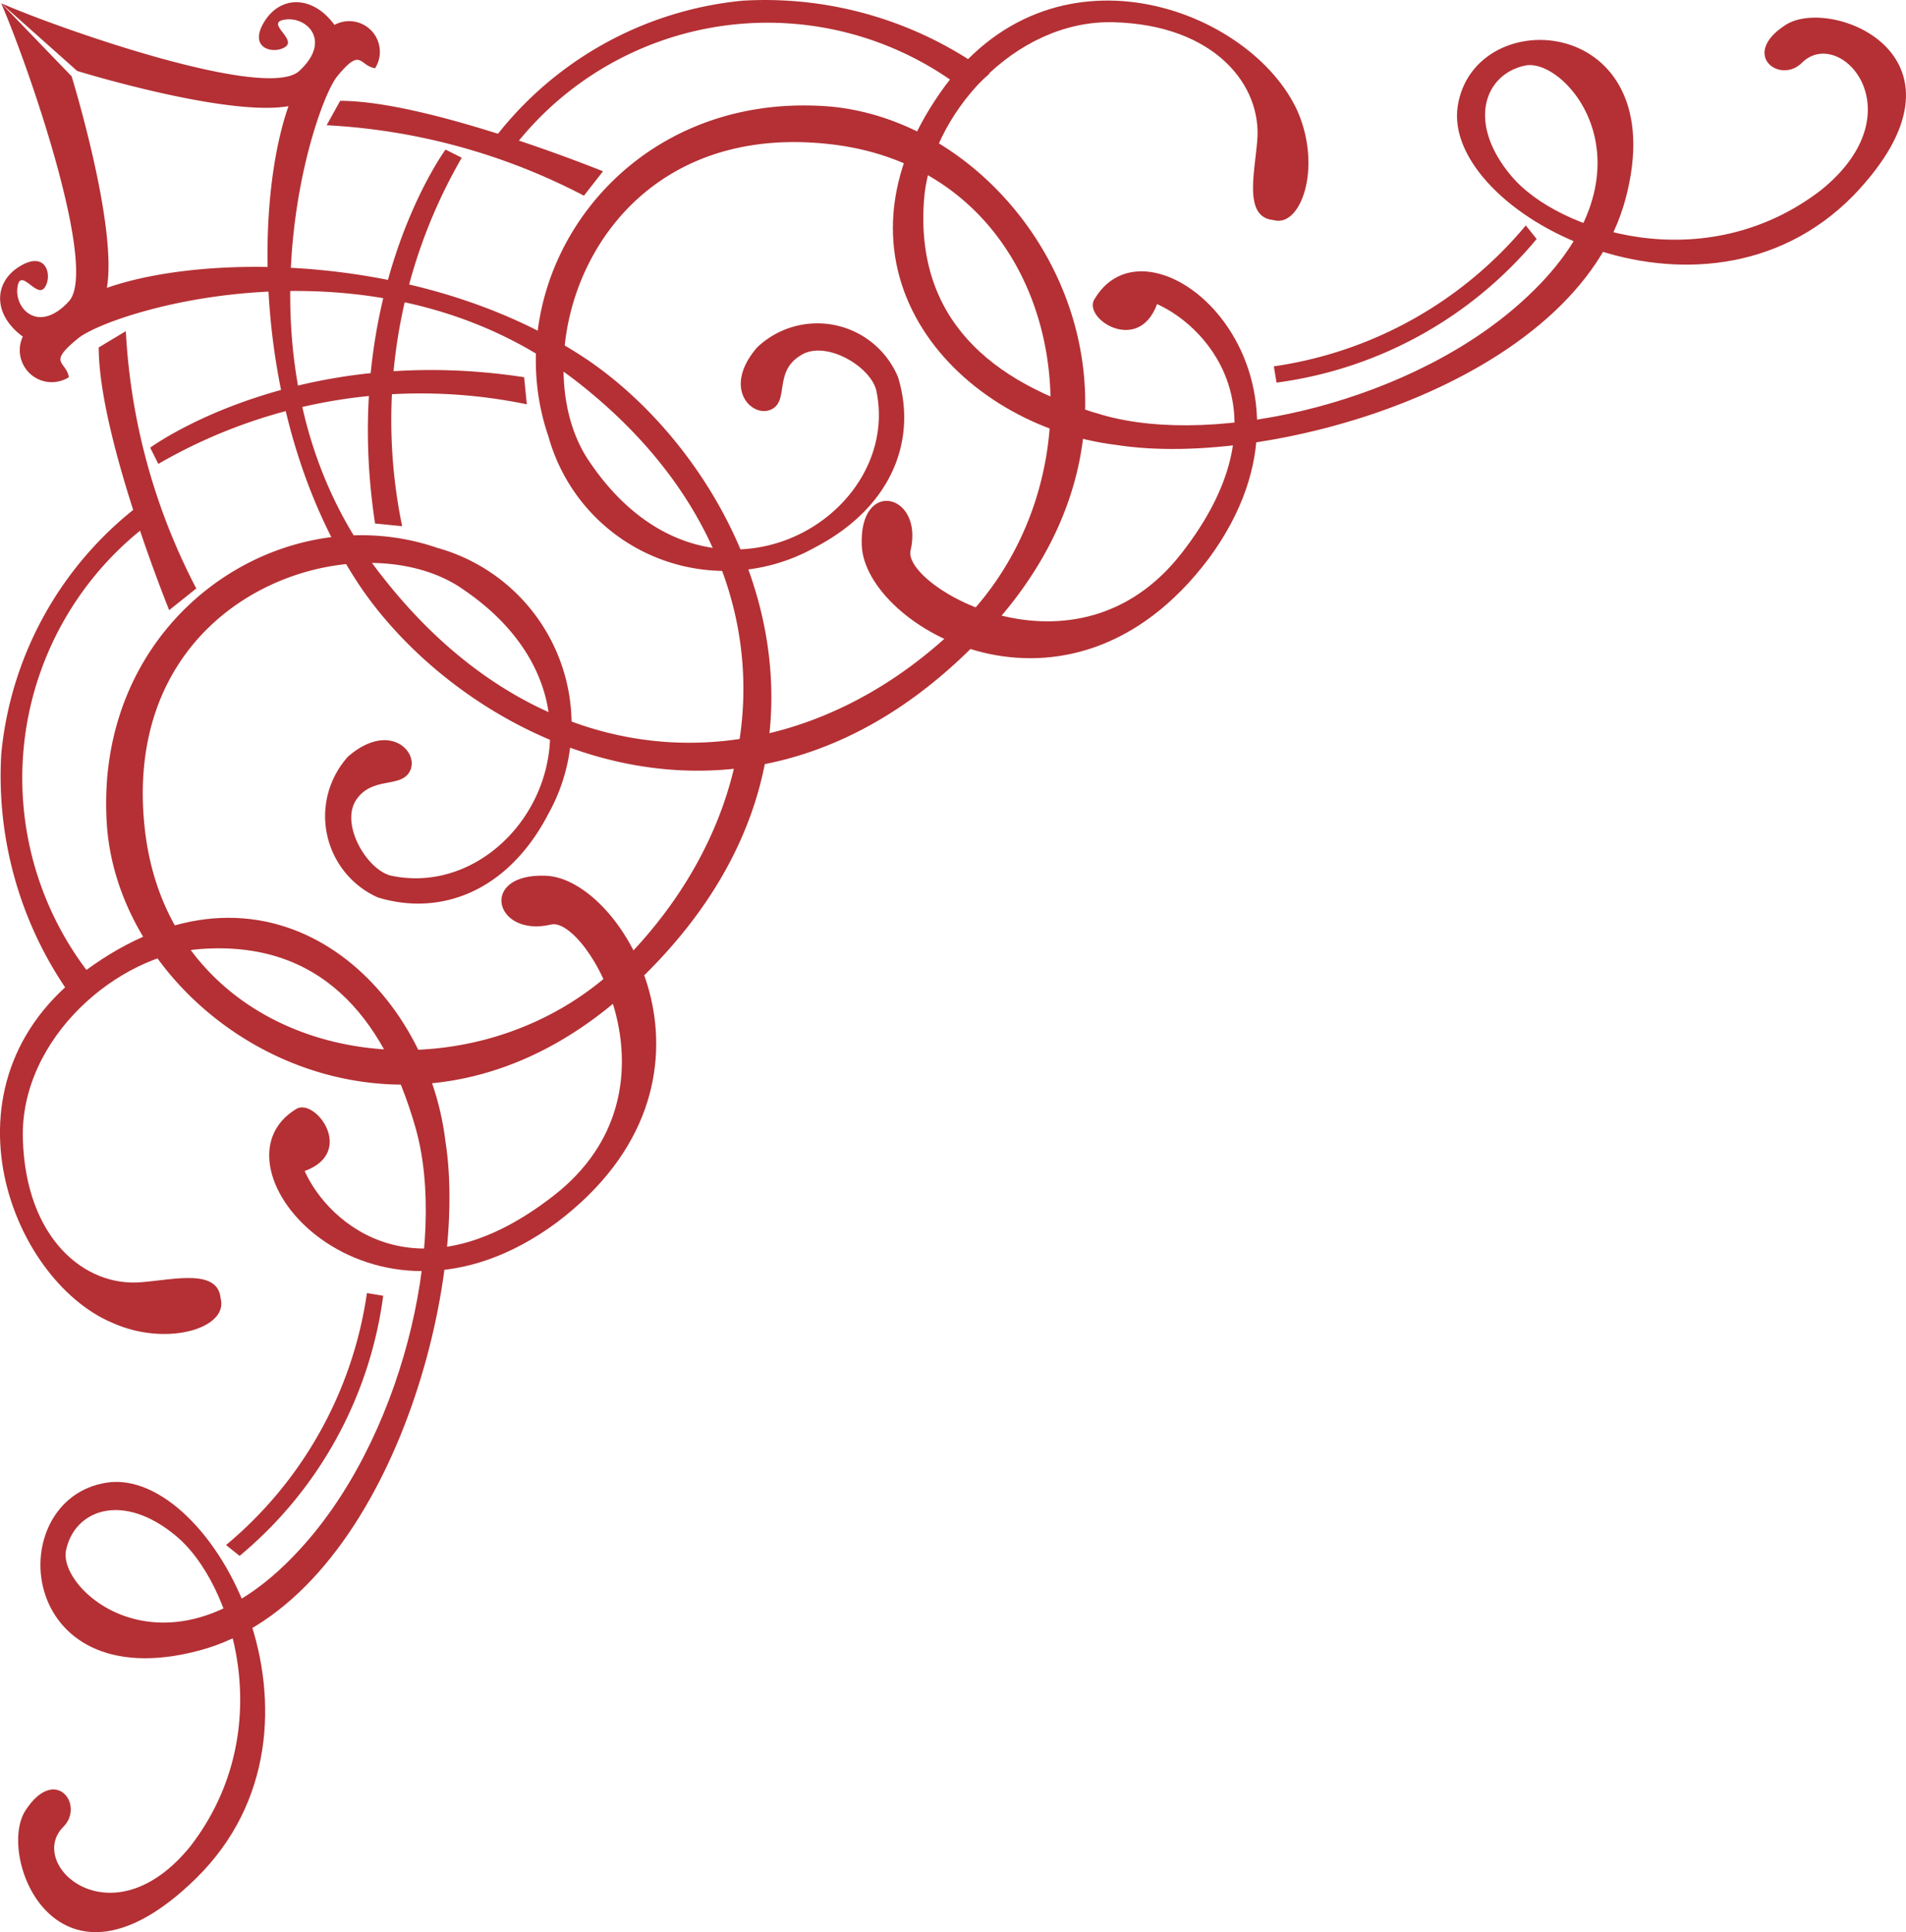 <svg xmlns="http://www.w3.org/2000/svg" width="60" height="60.823" viewBox="0 0 60 60.823">
  <g id="f1375_4" transform="translate(-377.057 50.521)">
    <g id="グループ_137" data-name="グループ 137" transform="translate(373 -53)">
      <g id="グループ_127" data-name="グループ 127" transform="translate(4.057 2.479)">
        <g id="グループ_119" data-name="グループ 119" transform="translate(4.728 4.709)">
          <path id="パス_19" data-name="パス 19" d="M20.079,8s-3.326,4.521-2.218,11.771l.853.085a16.48,16.48,0,0,1,1.876-11.6Z" transform="translate(-10.782 -8)" fill="#b43034"/>
          <path id="パス_20" data-name="パス 20" d="M9.6,18.579s4.521-3.326,11.771-2.218l.085.853a16.48,16.48,0,0,0-11.6,1.876Z" transform="translate(-9.6 -9.196)" fill="#b43034"/>
        </g>
        <g id="グループ_126" data-name="グループ 126">
          <g id="グループ_122" data-name="グループ 122" transform="translate(0.037)">
            <path id="パス_21" data-name="パス 21" d="M4.1,2.594c1.962.853,8.359,3.071,9.382,2.132s.256-1.706-.426-1.621.341.6,0,.853-1.194.085-.682-.768,1.535-.853,2.218.085a.966.966,0,0,1,1.279,1.365c-.512-.085-.426-.682-1.194.256s-3.582,9.468,1.45,15.779c5.288,6.738,12.879,6.568,18.082,1.535C39.241,17.35,37.706,7.883,30.2,7.03s-9.809,6.738-7.591,9.979c3.668,5.459,9.894,1.876,9.041-2.218-.171-.768-1.621-1.621-2.388-1.109-.853.512-.341,1.45-.938,1.706s-1.535-.682-.426-1.962a2.751,2.751,0,0,1,4.435.938c.6,1.962-.171,4.094-2.644,5.374a5.771,5.771,0,0,1-8.359-3.5c-1.706-4.947,2.218-10.832,8.7-10.406,6.4.426,11.941,9.468,4.947,16.718-7.335,7.676-16.121,3.412-19.532-1.535-3.412-5.032-3.412-12.026-2.3-15.182-1.962.341-6.653-1.109-6.653-1.109L4.1,2.594Z" transform="translate(-4.1 -2.491)" fill="#b43034"/>
            <g id="グループ_120" data-name="グループ 120" transform="translate(10.245 3.174)">
              <path id="パス_22" data-name="パス 22" d="M16.3,6.968a19.688,19.688,0,0,1,8.1,2.218l.6-.768S19.541,6.2,16.726,6.2Z" transform="translate(-16.3 -6.2)" fill="#b43034"/>
            </g>
            <g id="グループ_121" data-name="グループ 121" transform="translate(28.071 0.017)">
              <path id="パス_23" data-name="パス 23" d="M50.7,6C49.252,2.756,42.94.368,39.443,5.4c-3.924,5.629.6,10.491,5.544,11.088,4.862.768,14.5-1.962,16.035-7.762s-4.776-6.226-5.288-2.9S63.411,13.5,68.187,8.641c4.179-4.35-.682-6.312-2.132-5.374s-.171,1.876.512,1.194c1.194-1.194,3.668,1.535.6,4.009C63.5,11.285,58.89,9.75,57.44,8.044s-.853-3.241.426-3.5,4.35,3.241.085,7.25c-3.5,3.326-9.809,4.776-13.391,3.753s-5.885-3.071-5.629-6.738C39.1,6.168,41.746,3.1,44.9,3.182s4.691,1.962,4.521,3.753c-.085,1.024-.426,2.388.512,2.474C50.787,9.665,51.47,7.788,50.7,6Z" transform="translate(-37.954 -2.499)" fill="#b43034"/>
            </g>
            <path id="パス_24" data-name="パス 24" d="M37.5,5.4A10.11,10.11,0,0,0,23.082,7.273L22.4,7.1A11.192,11.192,0,0,1,30.418,2.5a11.92,11.92,0,0,1,7.762,2.3Z" transform="translate(-7.07 -2.479)" fill="#b43034"/>
            <path id="パス_25" data-name="パス 25" d="M43.735,13.352c1.791-2.985,7.932,2.3,3.582,8.188-4.435,5.885-10.832,2.132-10.918-.426-.085-2.132,1.962-1.621,1.535.171-.256,1.109,5.2,4.35,8.529.085s.938-7.079-.768-7.847C45.1,15.143,43.308,13.949,43.735,13.352Z" transform="translate(-9.308 -3.951)" fill="#b43034"/>
            <path id="パス_26" data-name="パス 26" d="M60.074,11.226a12.831,12.831,0,0,1-8.188,4.521l-.085-.512A12.678,12.678,0,0,0,59.732,10.8Z" transform="translate(-11.738 -3.703)" fill="#b43034"/>
          </g>
          <g id="グループ_125" data-name="グループ 125" transform="translate(0 0.103)">
            <path id="パス_27" data-name="パス 27" d="M4.094,2.6c.853,1.962,3.071,8.359,2.132,9.382s-1.706.256-1.621-.426.6.341.853,0,.085-1.194-.768-.682-.853,1.535.085,2.218a1.007,1.007,0,0,0,1.45,1.279c-.085-.512-.682-.426.256-1.194.938-.853,9.468-3.582,15.779,1.365C29,19.829,28.83,27.421,23.8,32.623c-4.862,5.032-14.329,3.5-15.182-4.009s6.738-9.809,9.979-7.591c5.459,3.668,1.876,9.894-2.218,9.041-.768-.171-1.621-1.621-1.109-2.388s1.45-.341,1.706-.938-.682-1.535-1.962-.426a2.8,2.8,0,0,0,.938,4.435c1.962.6,4.094-.171,5.374-2.644a5.771,5.771,0,0,0-3.5-8.359c-4.947-1.706-10.832,2.218-10.406,8.7.426,6.4,9.468,11.941,16.718,4.947,7.676-7.335,3.412-16.121-1.535-19.532-5.032-3.412-12.026-3.412-15.182-2.3C7.762,9.594,6.312,4.9,6.312,4.9L4.094,2.6Z" transform="translate(-4.057 -2.6)" fill="#b43034"/>
            <g id="グループ_123" data-name="グループ 123" transform="translate(3.108 10.321)">
              <path id="パス_28" data-name="パス 28" d="M8.553,14.7a19.688,19.688,0,0,0,2.218,8.1l-.853.682S7.7,18.026,7.7,15.212Z" transform="translate(-7.7 -14.7)" fill="#b43034"/>
            </g>
            <g id="グループ_124" data-name="グループ 124" transform="translate(0 28.79)">
              <path id="パス_29" data-name="パス 29" d="M7.591,49.1c-3.241-1.365-5.715-7.762-.6-11.259,5.629-3.924,10.491.6,11.088,5.544.768,4.862-1.962,14.5-7.762,16.035s-6.226-4.776-2.9-5.288,7.676,7.676,2.815,12.453c-4.35,4.265-6.312-.682-5.374-2.132s1.876-.171,1.194.512c-1.194,1.194,1.535,3.668,4.009.6,2.815-3.668,1.279-8.274-.426-9.724s-3.241-.853-3.5.426,3.241,4.35,7.25.085c3.326-3.5,4.776-9.809,3.753-13.391s-3.071-5.885-6.738-5.629C7.761,37.5,4.691,40.146,4.776,43.3s1.962,4.691,3.753,4.521c1.024-.085,2.388-.426,2.474.512C11.258,49.273,9.3,49.87,7.591,49.1Z" transform="translate(-4.057 -36.354)" fill="#b43034"/>
            </g>
            <path id="パス_30" data-name="パス 30" d="M7,36A10.034,10.034,0,0,1,8.873,21.582L8.7,20.9A11.192,11.192,0,0,0,4.1,28.918a11.92,11.92,0,0,0,2.3,7.762Z" transform="translate(-4.06 -5.291)" fill="#b43034"/>
            <path id="パス_31" data-name="パス 31" d="M14.852,42.135c-2.985,1.791,2.3,7.932,8.188,3.582,5.885-4.435,2.132-10.832-.341-10.918-2.132-.085-1.621,1.962.171,1.535,1.109-.256,4.35,5.2.085,8.529s-7.079.938-7.847-.768C16.728,43.5,15.449,41.794,14.852,42.135Z" transform="translate(-5.518 -7.335)" fill="#b43034"/>
            <path id="パス_32" data-name="パス 32" d="M12.826,58.474a12.831,12.831,0,0,0,4.521-8.188l-.512-.085A12.678,12.678,0,0,1,12.4,58.132Z" transform="translate(-5.284 -9.6)" fill="#b43034"/>
          </g>
        </g>
      </g>
    </g>
  </g>
</svg>

